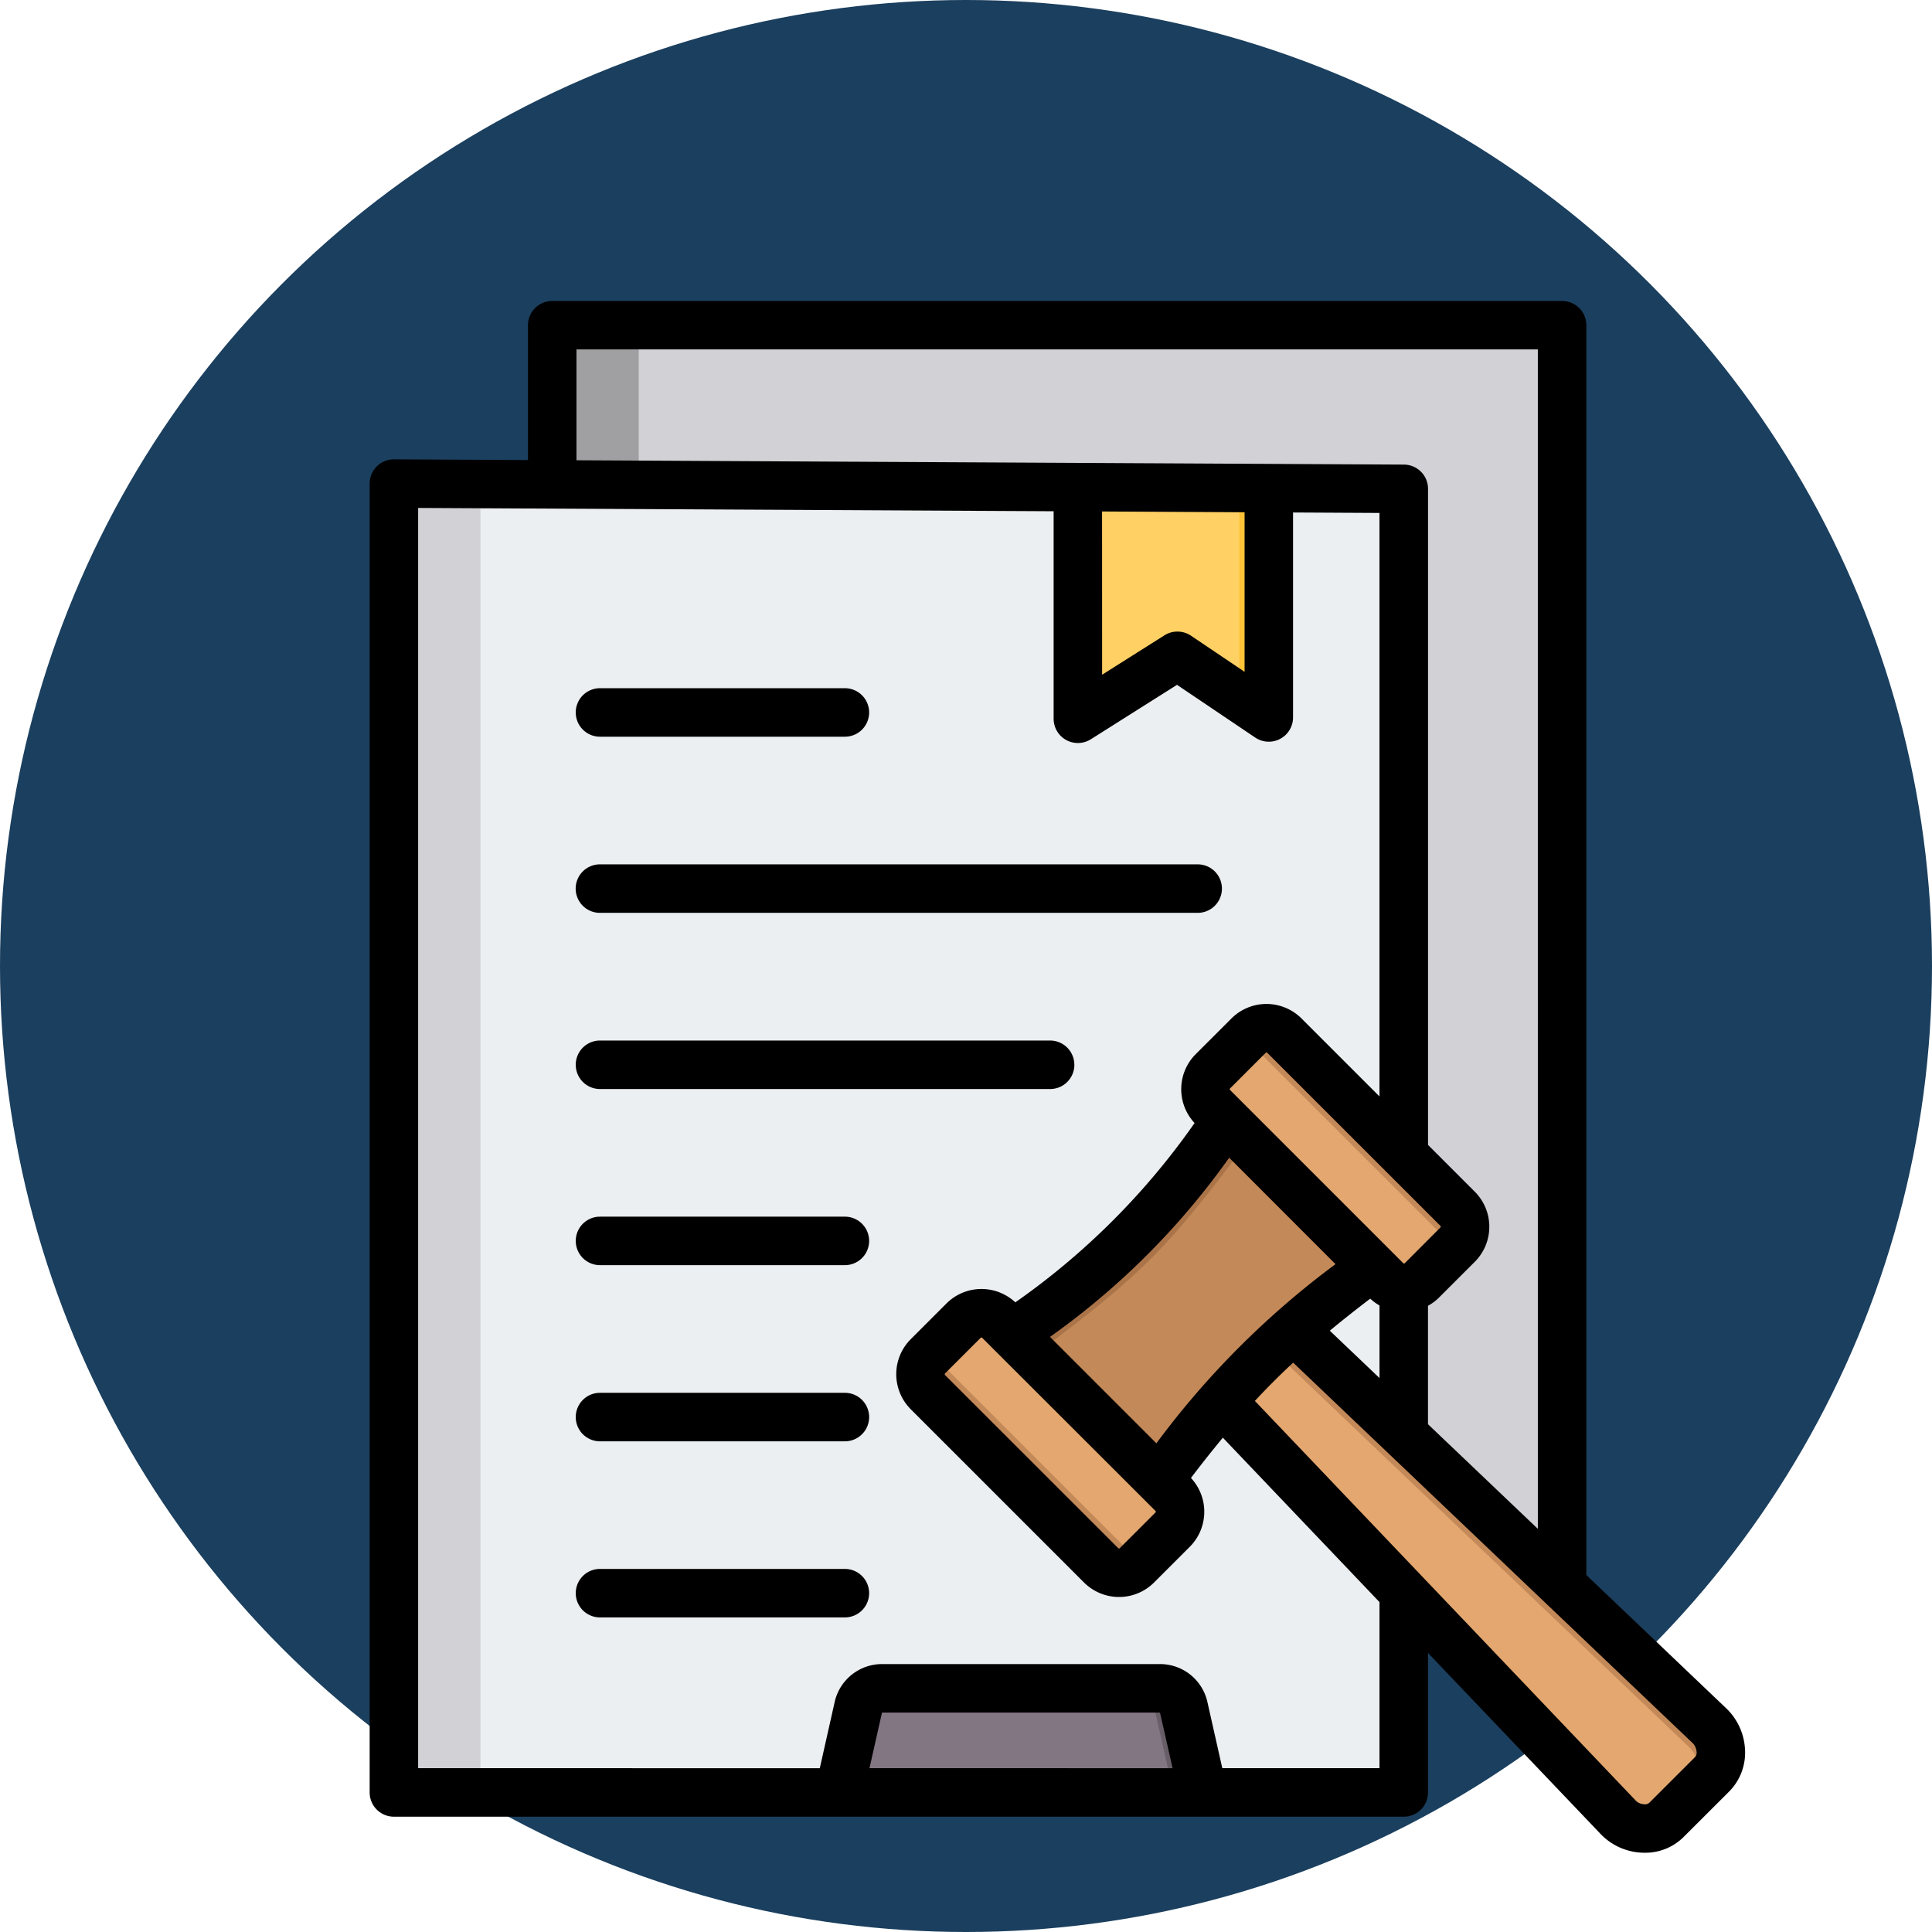 <svg xmlns="http://www.w3.org/2000/svg" width="122" height="122" viewBox="0 0 122 122">
  <g id="Grupo_946768" data-name="Grupo 946768" transform="translate(-741 -3682)">
    <circle id="Elipse_5278" data-name="Elipse 5278" cx="61" cy="61" r="61" transform="translate(741 3682)" fill="#1b3f5e"/>
    <g id="sistema-legal" transform="translate(735.252 3701.006)">
      <g id="Grupo_946767" data-name="Grupo 946767" transform="translate(30.619 1.531)">
        <g id="Grupo_946765" data-name="Grupo 946765">
          <path id="Trazado_678422" data-name="Trazado 678422" d="M91.2,8l60.04.314a1.871,1.871,0,0,1,1.858,1.868v78.6a1.872,1.872,0,0,1-1.868,1.868H91.194a1.872,1.872,0,0,1-1.868-1.868V9.868A1.868,1.868,0,0,1,91.2,8Z" transform="translate(-79.326 -8)" fill="#d1d1d6" fill-rule="evenodd"/>
          <path id="Trazado_678423" data-name="Trazado 678423" d="M91.2,8l3.59.019V90.65h-3.6a1.872,1.872,0,0,1-1.868-1.868V9.868A1.868,1.868,0,0,1,91.2,8Z" transform="translate(-79.326 -8)" fill="#a0a0a3" fill-rule="evenodd"/>
          <path id="Trazado_678424" data-name="Trazado 678424" d="M38.955,60.249,99,60.563a1.871,1.871,0,0,1,1.858,1.868v78.6a1.872,1.872,0,0,1-1.868,1.868H38.945a1.872,1.872,0,0,1-1.868-1.868V62.117a1.868,1.868,0,0,1,1.878-1.868Z" transform="translate(-37.077 -50.249)" fill="#eceff1" fill-rule="evenodd"/>
          <path id="Trazado_678425" data-name="Trazado 678425" d="M38.955,60.249l3.59.019V142.9h-3.6a1.872,1.872,0,0,1-1.868-1.868V62.117a1.868,1.868,0,0,1,1.878-1.868Z" transform="translate(-37.077 -50.249)" fill="#d1d1d6" fill-rule="evenodd"/>
          <path id="Trazado_678426" data-name="Trazado 678426" d="M262.778,60.2h12.058v13.71a.56.56,0,0,1-.874.465l-4.594-3.1a.55.55,0,0,0-.613-.009L263.638,74.5a.56.56,0,0,1-.86-.474V60.2Z" transform="translate(-219.583 -50.208)" fill="#ffd064" fill-rule="evenodd"/>
          <path id="Trazado_678427" data-name="Trazado 678427" d="M316.021,60.476V73.7l.995.67a.56.56,0,0,0,.874-.465V60.2h-1.868Z" transform="translate(-262.636 -50.207)" fill="#ffc338" fill-rule="evenodd"/>
        </g>
        <g id="Grupo_946766" data-name="Grupo 946766" transform="translate(28.12 44.387)">
          <path id="Trazado_678428" data-name="Trazado 678428" d="M206.981,464.326l-1.219-5.415a1.545,1.545,0,0,0-1.549-1.16H186.778a1.545,1.545,0,0,0-1.549,1.16l-1.219,5.415Z" transform="translate(-184.009 -416.063)" fill="#837683" fill-rule="evenodd"/>
          <path id="Trazado_678429" data-name="Trazado 678429" d="M284.446,464.326l-1.22-5.415a1.545,1.545,0,0,0-1.549-1.16h-1.868a1.545,1.545,0,0,1,1.549,1.16l1.22,5.415Z" transform="translate(-261.474 -416.063)" fill="#685e68" fill-rule="evenodd"/>
          <path id="Trazado_678430" data-name="Trazado 678430" d="M306.671,331.281l-4.468,4.468,26.534,27.838a2.306,2.306,0,0,0,1.581.745,1.939,1.939,0,0,0,1.543-.571l2.822-2.822a1.939,1.939,0,0,0,.571-1.543,2.306,2.306,0,0,0-.745-1.582Z" transform="translate(-279.583 -313.797)" fill="#e3a76f" fill-rule="evenodd"/>
          <path id="Trazado_678431" data-name="Trazado 678431" d="M319.967,331.28l-1.321,1.321,27.839,26.534a2.306,2.306,0,0,1,.745,1.582,1.94,1.94,0,0,1-.571,1.543l1.321-1.321a1.939,1.939,0,0,0,.571-1.542,2.306,2.306,0,0,0-.745-1.582Z" transform="translate(-292.879 -313.796)" fill="#c48958" fill-rule="evenodd"/>
          <path id="Trazado_678432" data-name="Trazado 678432" d="M253.706,278.261c1.614-1.371,3.57-2.857,6.3-4.885l-9.528-9.528c-6.224,8.366-7.337,9.479-15.7,15.7l9.528,9.528c2.028-2.726,3.514-4.683,4.885-6.3A37.2,37.2,0,0,1,253.706,278.261Z" transform="translate(-225.056 -259.27)" fill="#c48958" fill-rule="evenodd"/>
          <path id="Trazado_678433" data-name="Trazado 678433" d="M251.8,265.169l-1.321-1.321c-6.224,8.366-7.337,9.479-15.7,15.7l1.321,1.321C244.458,274.648,245.572,273.534,251.8,265.169Z" transform="translate(-225.056 -259.27)" fill="#ab7448" fill-rule="evenodd"/>
          <path id="Trazado_678434" data-name="Trazado 678434" d="M307.616,240.392l-2.258,2.258a1.6,1.6,0,0,0,0,2.258L316.3,255.85a1.6,1.6,0,0,0,2.258,0l2.258-2.258a1.6,1.6,0,0,0,0-2.258l-10.942-10.942a1.6,1.6,0,0,0-2.258,0Z" transform="translate(-281.757 -239.926)" fill="#e3a76f" fill-rule="evenodd"/>
          <path id="Trazado_678435" data-name="Trazado 678435" d="M313.543,240.392l-1.321,1.321a1.6,1.6,0,0,1,2.258,0l10.942,10.942a1.6,1.6,0,0,1,0,2.258l1.321-1.321a1.6,1.6,0,0,0,0-2.258L315.8,240.392A1.6,1.6,0,0,0,313.543,240.392Z" transform="translate(-287.684 -239.926)" fill="#c48958" fill-rule="evenodd"/>
          <path id="Trazado_678436" data-name="Trazado 678436" d="M213.574,334.434l-2.258,2.258a1.6,1.6,0,0,0,0,2.258l10.942,10.942a1.6,1.6,0,0,0,2.258,0l2.258-2.258a1.6,1.6,0,0,0,0-2.258l-10.942-10.942a1.6,1.6,0,0,0-2.258,0Z" transform="translate(-205.713 -315.97)" fill="#e3a76f" fill-rule="evenodd"/>
          <path id="Trazado_678437" data-name="Trazado 678437" d="M224.516,355.818l1.321-1.321a1.6,1.6,0,0,1-2.258,0l-10.942-10.942a1.6,1.6,0,0,1,0-2.258l-1.321,1.321a1.6,1.6,0,0,0,0,2.258l10.942,10.942A1.6,1.6,0,0,0,224.516,355.818Z" transform="translate(-205.713 -321.896)" fill="#c48958" fill-rule="evenodd"/>
        </g>
      </g>
      <path id="Trazado_678438" data-name="Trazado 678438" d="M112.879,91.6a.83.83,0,0,0-.271-.559l-25.2-24c-.842.781-1.634,1.573-2.418,2.417L109,94.653a.776.776,0,0,0,.56.272.406.406,0,0,0,.37-.125l2.826-2.823a.42.42,0,0,0,.126-.374ZM92.859,82.161V92.65H82.933l-.95-4.22a3.062,3.062,0,0,0-3.042-2.354H61.507a3.065,3.065,0,0,0-3.043,2.354l-.949,4.22H32.152V13.069l40.129.209v13.1a1.532,1.532,0,0,0,2.348,1.3l5.444-3.439,4.939,3.33A1.532,1.532,0,0,0,87.4,26.292V13.356l5.458.029V50.23l-4.925-4.924a3.13,3.13,0,0,0-4.423,0l-2.259,2.258a3.13,3.13,0,0,0-.069,4.346A45.843,45.843,0,0,1,69.862,63.233a3.129,3.129,0,0,0-4.346.069L63.258,65.56a3.131,3.131,0,0,0,0,4.423L74.2,80.924a3.131,3.131,0,0,0,4.424,0l2.258-2.258a3.129,3.129,0,0,0,.071-4.344c.7-.921,1.366-1.761,2.015-2.542ZM79.794,92.651,79,89.148a.184.184,0,0,0-.064-.01H61.507a.185.185,0,0,0-.065.01l-.789,3.5ZM75.344,23.6l3.937-2.488a1.536,1.536,0,0,1,1.675.025l3.384,2.281V13.341l-9-.048ZM89.721,65.023c.786-.651,1.629-1.317,2.553-2.023a3.163,3.163,0,0,0,.586.431v4.582ZM85.769,47.471a.062.062,0,0,0-.047-.017.064.064,0,0,0-.045.017L83.42,49.729a.071.071,0,0,0,0,.092L94.362,60.762a.069.069,0,0,0,.092,0L96.71,58.5a.068.068,0,0,0,0-.092Zm-18,18a.072.072,0,0,0-.092,0l-2.258,2.257a.073.073,0,0,0,0,.092L76.364,78.758a.07.07,0,0,0,.092,0L78.715,76.5a.073.073,0,0,0,0-.094Zm22.313-4.65A54.309,54.309,0,0,0,78.77,72.134l-6.718-6.719A47.67,47.67,0,0,0,83.367,54.1ZM42.15,10.059v-7h60.708V77.535l-6.937-6.606V63.45a3.052,3.052,0,0,0,.7-.523l2.258-2.256a3.132,3.132,0,0,0,0-4.423l-2.955-2.955V11.864A1.529,1.529,0,0,0,94.4,10.332Zm72.768,84.085-2.826,2.821a3.425,3.425,0,0,1-2.483,1.024c-.072,0-.153,0-.226-.006a3.837,3.837,0,0,1-2.6-1.219L95.922,85.372v8.81a1.532,1.532,0,0,1-1.531,1.531H30.621a1.531,1.531,0,0,1-1.53-1.531V11.529A1.531,1.531,0,0,1,30.621,10h.008l8.459.044V1.531A1.531,1.531,0,0,1,40.619,0h63.771a1.53,1.53,0,0,1,1.53,1.531V80.452l8.79,8.375a3.855,3.855,0,0,1,1.228,2.606A3.483,3.483,0,0,1,114.919,94.143ZM43.636,27.515H59.1a1.531,1.531,0,0,0,0-3.063H43.636a1.531,1.531,0,0,0,0,3.063ZM59.1,80.067H43.636a1.531,1.531,0,1,0,0,3.062H59.1a1.531,1.531,0,0,0,0-3.062Zm0-11.121H43.636a1.531,1.531,0,0,0,0,3.063H59.1a1.531,1.531,0,0,0,0-3.063Zm0-11.123H43.636a1.531,1.531,0,0,0,0,3.062H59.1a1.531,1.531,0,0,0,0-3.062Zm14.489-9.592A1.531,1.531,0,0,0,72.059,46.7H43.636a1.531,1.531,0,0,0,0,3.063H72.059A1.531,1.531,0,0,0,73.591,48.231ZM42.1,37.107a1.531,1.531,0,0,0,1.531,1.531H81.378a1.531,1.531,0,0,0,0-3.063H43.636A1.531,1.531,0,0,0,42.1,37.107Z" transform="translate(0 0)" fill-rule="evenodd"/>
    </g>
  </g>
</svg>
